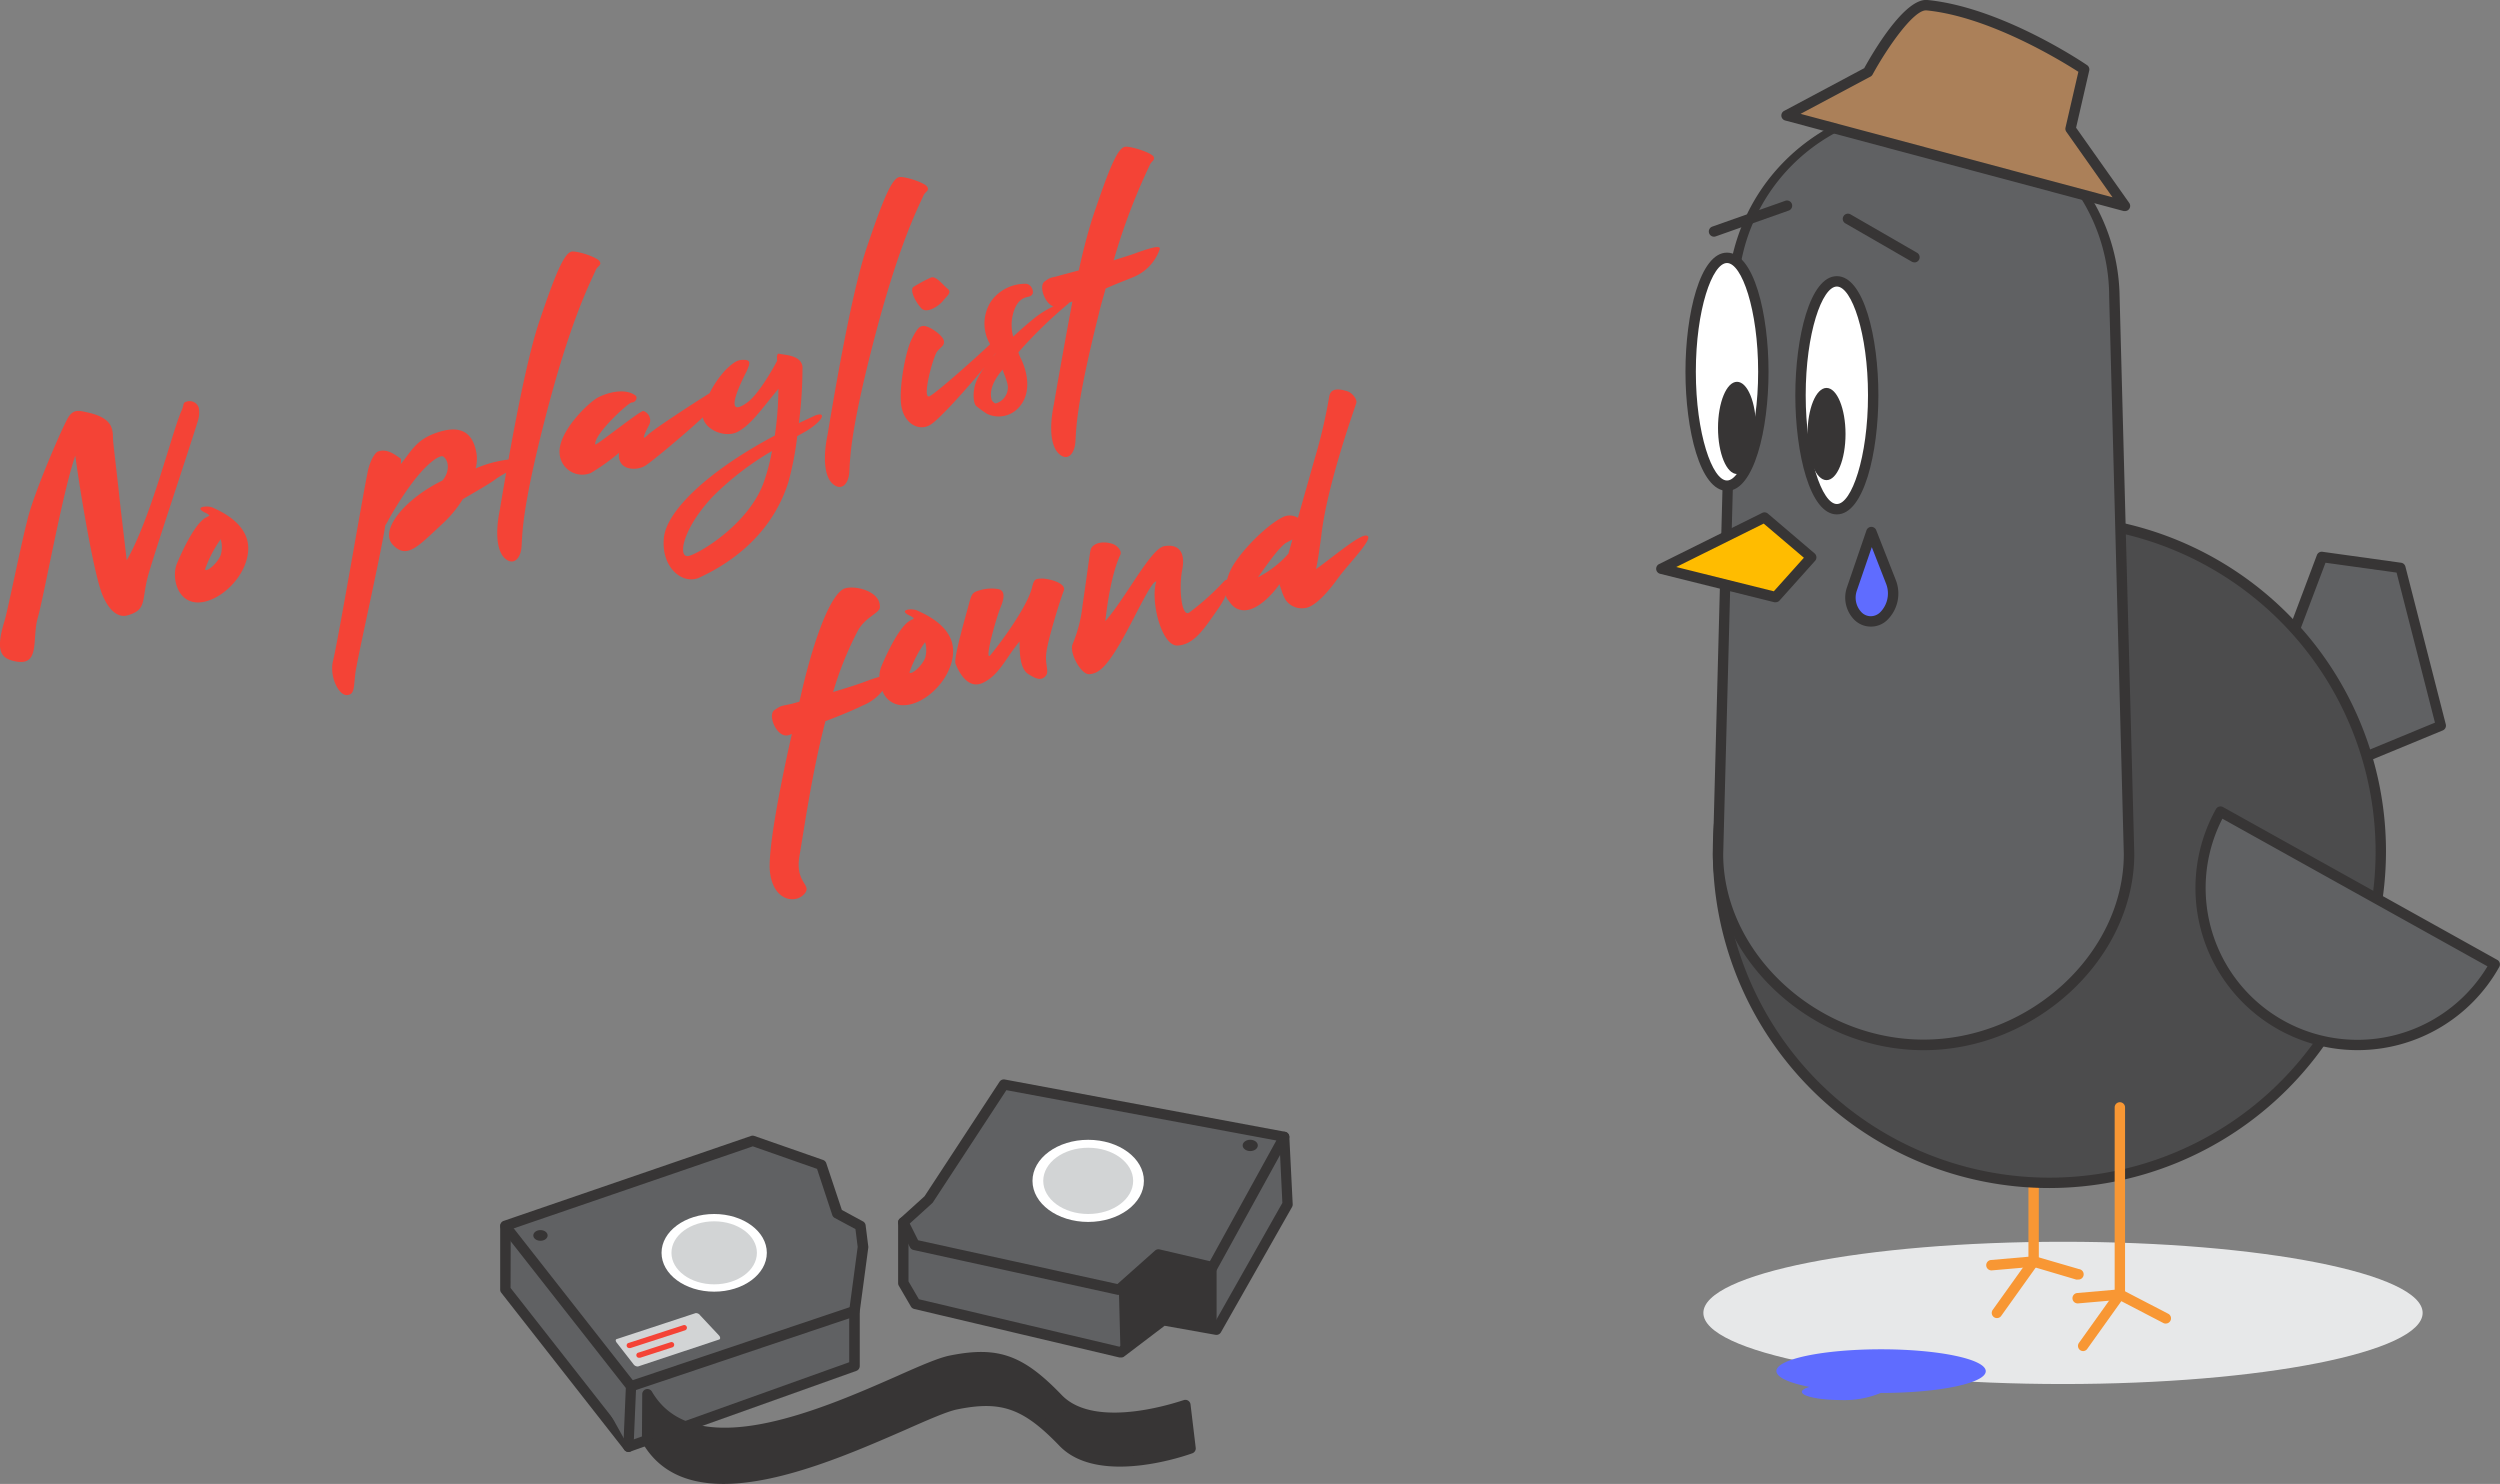 <svg xmlns="http://www.w3.org/2000/svg" viewBox="0 0 481.53 285.82">
  <rect x="0" y="0" width="481.53" height="285.82" fill="#808080" stroke="none"/>
  <defs>
    <style>
      .cls-2{fill:#5f6cff}.cls-3{fill:#606163}.cls-4{fill:#373535}.cls-5{fill:#f89734}.cls-7{fill:#fff}.cls-10{fill:#f44336}.cls-11{fill:#d2d4d5}
    </style>
  </defs>
  <g id="Layer_2" data-name="Layer 2">
    <g id="Layer_1-2" data-name="Layer 1">
      <ellipse cx="397.36" cy="252.88" rx="69.27" ry="13.7" fill="#e7e8e9"/>
      <path class="cls-2" d="M362.32 259.89c-11.13 0-20.16 1.88-20.16 4.19 0 1.21 2.45 2.29 6.37 3.06-.92.26-1.47.59-1.47.94 0 .88 3.41 1.59 7.63 1.59a18.31 18.31 0 0 0 7.56-1.37h.07c11.13 0 20.16-1.88 20.16-4.19s-9.03-4.22-20.16-4.22z"/>
      <path class="cls-3" d="M448.85 148.58l21.31-8.8-7.77-30.39-15.15-2.11-9.34 24.83 10.95 16.47z"/>
      <path class="cls-4" d="M448.85 149.58a1 1 0 0 1-.83-.45l-11-16.47a1 1 0 0 1-.1-.91l9.34-24.83a1 1 0 0 1 1.07-.64l15.15 2.11a1 1 0 0 1 .83.74l7.78 30.39a1 1 0 0 1-.59 1.17l-21.31 8.8a1 1 0 0 1-.34.09zM439 132l10.22 15.36 19.78-8.17-7.39-28.9-13.69-1.9z"/>
      <path class="cls-5" d="M384.63 253.88a1 1 0 0 1-.81-1.58l6.88-9.63v-25.84a1 1 0 0 1 2 0V243a1 1 0 0 1-.19.58l-7.07 9.9a1 1 0 0 1-.81.4z"/>
      <path class="cls-5" d="M400.18 246.46a1 1 0 0 1-.28 0l-8.3-2.46-7.94.69a1 1 0 1 1-.17-2l8.13-.71a1 1 0 0 1 .37 0l8.48 2.47a1 1 0 0 1-.28 2z"/>
      <circle cx="394.74" cy="164" r="63.83" fill="#4c4c4d"/>
      <path class="cls-4" d="M394.74 228.83A64.83 64.83 0 1 1 459.57 164a64.9 64.9 0 0 1-64.83 64.83zm0-127.66A62.83 62.83 0 1 0 457.57 164a62.9 62.9 0 0 0-62.83-62.83z"/>
      <path class="cls-3" d="M370.5 201.28c-20.3 0-39.58-16.46-39.58-36.76l2.83-107.44a36.76 36.76 0 1 1 73.51 0l2.83 107.44c-.01 20.3-19.29 36.76-39.59 36.76z"/>
      <path class="cls-4" d="M370.5 202.28c-21.62 0-40.58-17.64-40.58-37.76l2.83-107.47a37.76 37.76 0 0 1 75.51 0l2.83 107.42c-.01 20.17-18.97 37.81-40.59 37.81zm0-181a35.8 35.8 0 0 0-35.76 35.76l-2.83 107.47c0 19 18 35.73 38.58 35.73s38.58-16.71 38.58-35.76l-2.82-107.37a35.8 35.8 0 0 0-35.75-35.78z"/>
      <ellipse class="cls-7" cx="353.8" cy="76.14" rx="7.01" ry="21.94"/>
      <path class="cls-4" d="M353.8 99.08c-5.2 0-8-11.82-8-22.95s2.81-22.94 8-22.94 8 11.82 8 22.94-2.8 22.95-8 22.95zm0-43.89c-2.84 0-6 9-6 20.94s3.17 20.95 6 20.95 6-9 6-20.95-3.16-20.94-6-20.94z"/>
      <ellipse class="cls-7" cx="332.65" cy="71.6" rx="7.01" ry="21.94"/>
      <path class="cls-4" d="M332.64 94.55c-5.2 0-8-11.82-8-22.95s2.81-22.94 8-22.94 8 11.82 8 22.94-2.79 22.95-8 22.95zm0-43.89c-2.84 0-6 9-6 20.94s3.17 20.95 6 20.95 6-9 6-20.95-3.16-20.94-6-20.94z"/>
      <path class="cls-5" d="M401.24 260.24a1 1 0 0 1-.81-1.58l6.88-9.64V213.3a1 1 0 0 1 2 0v36a1 1 0 0 1-.19.58l-7.07 9.9a1 1 0 0 1-.81.46z"/>
      <path class="cls-5" d="M417.15 254.94a1 1 0 0 1-.46-.11l-8.58-4.46-7.84.68a1 1 0 1 1-.17-2l8.13-.71a1 1 0 0 1 .55.11l8.84 4.59a1 1 0 0 1-.46 1.89z"/>
      <path fill="#ffbc00" d="M339.86 99.61l-19.85 9.87 22 5.47 6.88-7.67-9.03-7.67z"/>
      <path class="cls-4" d="M342 116h-.24l-22-5.48a1 1 0 0 1-.2-1.87l19.86-9.86a1 1 0 0 1 1.09.13l9 7.67a1 1 0 0 1 .1 1.43l-6.87 7.67a1 1 0 0 1-.74.31zm-19.13-6.79l18.79 4.68 5.79-6.46-7.74-6.58z"/>
      <path class="cls-3" d="M480.53 185.75l-52.84-29.43a30.24 30.24 0 1 0 52.84 29.43z"/>
      <path class="cls-4" d="M454.06 202.27a31.23 31.23 0 0 1-27.24-46.43 1 1 0 0 1 1.36-.39L481 184.88a1 1 0 0 1 .39 1.36 31.27 31.27 0 0 1-27.33 16.03zm-26-44.58a29.24 29.24 0 0 0 51.06 28.44zM330.13 45.59a1 1 0 0 1-.33-1.94l14-4.95a1 1 0 1 1 .67 1.88l-14 4.95a1 1 0 0 1-.34.06z"/>
      <path d="M401.45 13.38S385.37 2.41 371.16 1C367 .6 359.8 13.88 359.8 13.88l-15.7 8.37 65.21 17.41-10.49-14.85z" fill="#ab8059"/>
      <path class="cls-4" d="M409.31 40.65a1 1 0 0 1-.26 0l-65.2-17.44a1 1 0 0 1-.21-1.85l15.43-8.23c1.55-2.81 7.76-13.58 12.19-13.13 14.29 1.42 30.09 12.1 30.74 12.55a1 1 0 0 1 .41 1.05l-2.53 11 10.23 14.48a1 1 0 0 1-.82 1.58zm-62.5-18.72L406.9 38 398 25.38a1 1 0 0 1-.16-.8l2.48-10.75c-3-1.92-17-10.61-29.26-11.83h-.11c-2.43 0-7.44 7.17-10.27 12.36a1 1 0 0 1-.41.4z"/>
      <ellipse class="cls-4" cx="351.81" cy="83.6" rx="3.66" ry="8.88"/>
      <ellipse class="cls-4" cx="334.57" cy="82.42" rx="3.66" ry="8.88"/>
      <path class="cls-4" d="M368.73 50.53a1 1 0 0 1-.5-.13L355.4 43a1 1 0 0 1 1-1.73l12.84 7.41a1 1 0 0 1-.5 1.87z"/>
      <path class="cls-2" d="M364.22 112l-3.76-9.57-3.77 11a5.07 5.07 0 0 0 1.1 5.12 3.51 3.51 0 0 0 5 .09 6.15 6.15 0 0 0 1.43-6.64z"/>
      <path class="cls-4" d="M360.36 120.69h-.09a4.48 4.48 0 0 1-3.21-1.42 6.07 6.07 0 0 1-1.32-6.13l3.77-11a1 1 0 0 1 1.88 0l3.76 9.57a7.14 7.14 0 0 1-1.63 7.7 4.47 4.47 0 0 1-3.16 1.28zm.17-15.31l-2.89 8.41a4.07 4.07 0 0 0 .88 4.11 2.49 2.49 0 0 0 1.78.79 2.59 2.59 0 0 0 1.81-.72 5.15 5.15 0 0 0 1.17-5.55z"/>
      <path class="cls-10" d="M38.29 78.55a1.86 1.86 0 0 0-2.77-1c-.26.25-.18.87-.67 1.8C32.94 84 29 99.95 24.41 107.91L23.13 97c-.58-5.64-1.31-11.38-1.37-12.44 0-2-.11-4.1-5-5.14-1.54-.35-2.48-.58-3.45.72s-7 15.23-8.09 20.24C4 105.06 1.49 117.62.87 119.61c-1.57 5.11-1 6.94 1.41 7.61 5.7 1.62 3.78-4 5-8.25S12 95 14.5 87.77c.58 4.24 1.22 8.16 1.85 11.76 1.08 6.16 2.44 13 3.49 15.32 1.56 3.51 3.39 4 4.59 3.71 4.06-1.11 2.71-2.9 4.2-8.06s7.65-23.5 9.44-29.3a5.33 5.33 0 0 0 .22-2.65zM40.94 97.75c-1.12-.44-3.71-.11-1.42 1a2 2 0 0 1 .83.57l-.62.33c-2.06 1-4.55 6.24-5.65 8.9s.08 7.6 4.18 7.49 9.34-5 9.55-10.17-5.73-7.56-6.87-8.12zm1.57 9.16c-.77 1.89-3 3.46-3 2.71a23.2 23.2 0 0 1 3-5.76 5.39 5.39 0 0 1 0 3.04zM115.55 50.44c-.16-.72-3.75-2-5.27-2S107 52.63 103.85 62c-2.08 6.13-4.37 17.91-5.91 26.51a22.78 22.78 0 0 0-6.33 1.72 6.92 6.92 0 0 0 .15-3c-.71-4-3.11-5.57-8-3.76-3.63 1.33-4.55 3.44-6.58 5.94q.16-1-.07-1.13c-.89-.56-2.49-2-4.35-1.3-.68.35-1.67 2.16-2 4.26-.53 2.15-5.52 31.52-6.6 36-.78 3 1.07 6.67 2.59 6.64s1.36-1.26 1.68-4.06c.23-2.34 4.75-22.08 5.79-28.66a6.36 6.36 0 0 0 .64-1.1C81.12 89 84.85 87.61 85.3 87.9c1.24.73 1.33 3.06-.08 4.65-7.22 3.53-12.22 9.57-9.56 12.38s4.73.45 9.34-3.84a22.78 22.78 0 0 0 4.14-4.94c2.24-1.33 5.17-2.95 6.52-4 .51-.35 1.17-.73 1.83-1.1-.56 3.23-1 5.77-1.19 7-.94 4.53-.62 8.14 1 9.54s2.93 0 3.14-2.11-.19-6.43 4.56-24.89S113.41 55 114.76 52c.34-.76 1.13-.88.79-1.56zM153.56 84l1.79-1c3.33-2.09 3.79-3.72 1.73-3l-3.21 1.49a84.17 84.17 0 0 0 .7-10.88c-.31-2.21-3.36-2.22-4.49-2.47-.34-.11-.5.3-.39 1.35-1 1.88-3.7 6.62-5.89 8.13-4.82 3.38-.74-4.66 0-6.08.49-1.19 1.08-2.21-.51-2.23-1 0-1.62.11-3.45 1.86a18.72 18.72 0 0 0-3.17 4.57c-3.47 2.18-10.91 7-12 8.13-1.35 1.32-.3-.76.41-2.12a1.93 1.93 0 0 0-1.16-2.59c-.54-.13-8.65 6.35-9.25 6.48-.42-1.87 6.25-8 7-8.12.82 0 1.22-1 .71-1.36-2-1.44-5.21-.59-7.09.34s-7.81 6.66-7.51 10.78a4.37 4.37 0 0 0 6 3.83 39.44 39.44 0 0 0 5.46-3.9c-.41 3.52 3.47 3.53 5.12 2.45 1.5-1 7.84-6.29 11-9.26.63 2.61 4.56 4 6.8 2.73 2.49-1.33 4.58-4.4 7.77-8.24a64.29 64.29 0 0 1-.69 9c-13.36 7.1-20.83 14.7-21.36 19.63-.62 5.92 3.75 9.24 6.89 7.7 4.31-2 13.54-7.14 17.08-18.35a58.88 58.88 0 0 0 1.71-8.87zm-6.35 8.61c-2.69 8-12 13.71-14.42 14.44s-1.43-5.19 4.61-11.52a55.85 55.85 0 0 1 11.29-8.66 38.77 38.77 0 0 1-1.48 5.73zM163.57 91.17c.21-2.14-.19-6.43 4.56-24.89s8.38-25.63 9.74-28.61c.33-.77 1.13-.89.78-1.58-.16-.72-3.75-2-5.27-2s-3.24 4.16-6.43 13.58-6.79 31.55-7.54 36c-.94 4.53-.62 8.14 1 9.54s2.95.1 3.16-2.04zM177.38 59.29c1 1.3 3.47-.35 4.26-1.35s1.79-1.61.86-2.35-2.23-2.54-3.21-2.12a28.44 28.44 0 0 0-3.29 1.76c-.88.51.28 2.85 1.38 4.06zM211.65 60.44c.41-1.81.9-3.31 1.31-4.86 1.9-.87 3.77-1.55 5.1-2.11a9 9 0 0 0 5.34-5.53c.07-.53-.71-.6-4.52.77-1.11.44-2.66.86-4.37 1.44a118.55 118.55 0 0 1 6.94-18.33c.27-.76 1-.86.78-1.57s-3.74-1.94-5.33-2-3.24 4.16-6.43 13.58c-.85 2.67-1.82 6.25-2.68 10.25-1.62.43-2.87.78-3.35.89-2 .64-1.85.23-3.21 1.23-1.23.83 0 4.27 1.66 4.81a18.52 18.52 0 0 0-3.61 2.23c-1.24 1-2.72 2.27-4.13 3.61a8.69 8.69 0 0 1-.19-3.64c.42-2.32 1.38-3.68 2.89-4 .54-.12.72-.16 1-.54s0-1.71-1.08-2a8.05 8.05 0 0 0-6.86 3.34 7.85 7.85 0 0 0-.21 8.29c-1.76 1.73-10 9.12-11.62 10s.61-7.63 1.46-8.64 1.41-1.08 1.25-2.06-3-3.06-4.13-2.8c-.48.11-.9.21-2.08 2.57s-2.45 9.31-2 12.64c.48 3.51 3.31 5.08 5.45 3.9 1.68-.82 7.44-7.36 10.72-11.32a12.68 12.68 0 0 0-1.84 3.21c-.64 1.92-.4 4.09.19 4.46a21.4 21.4 0 0 0 2 1.44 5.2 5.2 0 0 0 6.38-1.51c1.85-2.2 1.76-5.67.25-8.94a6.16 6.16 0 0 1-.57-1.4 87.38 87.38 0 0 1 9.4-9.18c.22-.15.31-.27.32-.35l.68-.26c-1.61 8.55-3.13 17.21-3.56 19.78-.94 4.53-.63 8.13 1 9.6s2.91 0 3.12-2.17-.12-6.33 4.53-24.83zm-19.91 7.64v.05c-.22.24-.4.47-.61.7zm0 9.64A1.5 1.5 0 0 1 191 77c-.15-.66-.62-2.46 1.86-5.5l.25-.31c.55 1.59 1.13 2.73 1 3.76a3.18 3.18 0 0 1-2.39 2.77zM176.62 117.57c-1.12-.45-3.7-.11-1.42 1a2 2 0 0 1 .83.57l-.62.33c-2.06 1-4.55 6.24-5.65 8.9a5.59 5.59 0 0 0-.38 2c-.64.17-1.45.43-2.53.84-1.57.61-3.94 1.34-6.38 2.08a65.33 65.33 0 0 1 4.79-11.87c1.45-2.55 4.12-3.35 4.21-4.38.25-3.36-5.32-4.44-7-3.6-3.1 1.72-6.32 12.09-8.25 20.65l-.26 1.08c-.72.16-1.25.35-1.5.4-2.11.48-1.85.23-3.28 1.19s.46 5.35 2.57 4.87c.18 0 .47-.17.77-.24-2.19 9.63-4.77 22.85-4.19 26.77.68 5.24 4.72 6 6.52 4.1s-1.79-2-.86-7.41c1-5.82 2.43-16.1 5-25.94 2.62-1 5.3-2.09 7.13-3a9.37 9.37 0 0 0 3.85-2.84 4.15 4.15 0 0 0 4.06 2.76c4.11 0 9.34-5 9.55-10.17s-5.82-7.52-6.96-8.09zm1.57 9.16c-.78 1.89-3 3.46-3 2.71a23.19 23.19 0 0 1 3-5.76 5.41 5.41 0 0 1 0 3.05zM200.54 111.44c-1.07.05-1.38.06-1.76 1.73-1 4-6.72 11.49-8 13s.94-6.75 2-9.34.23-3.16-.38-3.34a7.84 7.84 0 0 0-3.64.19c-1.43.39-1.62.69-2.13 2.64s-3 10.45-2.59 11.5 2.2 5.21 5.34 3.67 4.27-4.65 7-7.94c0 2.1.05 5.25 1.68 6.28s2.51 1.27 3.32.39-.18-2.18.17-4.54c.2-2.2 2.68-10.25 3.33-11.86s-3.22-2.45-4.34-2.38zM262.8 103.18c-1.75.4-7.07 4.9-9.32 6.43.47-2.14.72-4.35 1-6.25 1.05-9.88 6.6-25.1 6.77-25.78s-.83-2-1.84-2.25c-2.52-.76-3.17 0-3.38 1a99.14 99.14 0 0 1-2.8 12L250 99.74a3 3 0 0 0-3.06-.06c-3.06 1.59-7.56 6.1-9.49 9.33a10.78 10.78 0 0 0-1.1 2.62 1.29 1.29 0 0 0-.63.38 48.3 48.3 0 0 1-6.7 6c-1.46.84-2-4.74-1.31-8.27s-.81-5-3.44-4.55-7.29 9.78-11.37 14.45c1-9 2.66-12.28 2.92-12.84.27-.76-.67-1.81-1.68-2.09-2.37-.67-3.88.25-4.09 1.25s-.8 5.7-1.53 10.56a26.69 26.69 0 0 1-1.95 7.61c-.62 1.73 1.72 5.89 3.27 5.73s2.9-.91 5.7-5.61 6.23-12.52 7.18-12.23c-1.2 3.64 1 12.52 4.13 12.32s5-3.1 7.68-6.95a16.2 16.2 0 0 0 1.59-2.73 1.52 1.52 0 0 0 .31.77c.4.35 1.16 2.34 3.65 2.09 2.66-.29 5.56-3.74 6.35-5l.4 1.18a8.51 8.51 0 0 0 .8 1.85 3.79 3.79 0 0 0 3.66 1.58c1.81-.16 4.26-2.75 6.38-5.7s7.95-8.7 5.13-8.25zm-14.63 3.45l-.51.56a19.73 19.73 0 0 1-5.38 4c.26-.25 3.8-5.62 5.41-6.62l1.24-.66z"/>
      <path class="cls-3" d="M97.34 236.11l47.63-16.36 13.23 4.62 3.09 9.35 4.41 2.39.51 4.06-1.65 12.34v10.58l-43.5 15.57-23.72-30.25v-12.3z"/>
      <path class="cls-4" d="M121.06 279.66a1 1 0 0 1-.79-.38L96.55 249a1 1 0 0 1-.21-.62v-12.27a1 1 0 0 1 .67-.95l47.63-16.36a1 1 0 0 1 .66 0l13.23 4.62a1 1 0 0 1 .62.63l3 9 4.06 2.2a1 1 0 0 1 .52.75l.51 4.07a1 1 0 0 1 0 .26l-1.64 12.27v10.51a1 1 0 0 1-.66.94l-43.55 15.55a1 1 0 0 1-.33.06zm-22.72-31.59l23.06 29.41 42.17-15.1v-9.87a1 1 0 0 1 0-.13l1.63-12.21-.43-3.43-4-2.15a1 1 0 0 1-.47-.57l-2.93-8.88L145 220.8l-46.63 16z"/>
      <path class="cls-3" d="M97.34 236.11l24.21 30.86-.49 11.69"/>
      <path class="cls-4" d="M121.06 279.66a1 1 0 0 1-1-1l.48-11.32-24-30.58a1 1 0 0 1 1.57-1.23l24.21 30.87a1 1 0 0 1 .21.66l-.5 11.69a1 1 0 0 1-.97.91z"/>
      <path class="cls-3" d="M164.57 252.51l-43.02 14.46"/>
      <path class="cls-4" d="M121.55 268a1 1 0 0 1-.32-1.95l43-14.46a1 1 0 0 1 .64 1.9l-43 14.46a1 1 0 0 1-.32.05z"/>
      <path class="cls-3" d="M247.39 218.96l.64 12.97-13.7 24.14-10.26-1.84-8.25 6.23-39.51-9.35-2.33-4.03v-11.62"/>
      <path class="cls-4" d="M215.82 261.46h-.23l-39.51-9.34a1 1 0 0 1-.63-.47l-2.33-4a1 1 0 0 1-.13-.5v-11.69a1 1 0 0 1 2 0v11.36l2 3.43 38.63 9.14 7.87-5.94a1 1 0 0 1 .78-.19l9.57 1.71L247 231.69l-.61-12.69a1 1 0 0 1 .95-1 1 1 0 0 1 1 .95l.65 13a1 1 0 0 1-.13.54l-13.7 24.13a1 1 0 0 1-1 .49l-9.84-1.75-7.9 6a1 1 0 0 1-.6.1z"/>
      <path class="cls-3" d="M193.35 208.89l54.04 10.07-13.83 25.12-10.43-2.45-7.62 6.78-39.35-8.64-2.18-4.31 4.86-4.4 14.51-22.17z"/>
      <path class="cls-4" d="M215.51 249.41h-.21l-39.35-8.65a1 1 0 0 1-.68-.53l-2.18-4.31a1 1 0 0 1 .22-1.19l4.76-4.31 14.45-22.06a1 1 0 0 1 1-.44l54 10.07a1 1 0 0 1 .69 1.47l-13.83 25.12a1 1 0 0 1-1.1.49l-9.92-2.33-7.23 6.43a1 1 0 0 1-.62.24zm-38.67-10.52l38.39 8.43 7.24-6.44a1 1 0 0 1 .89-.23l9.68 2.27 12.8-23.25-52-9.69-14.15 21.61a1 1 0 0 1-.17.19l-4.29 3.89zm2-7.84z"/>
      <ellipse class="cls-7" cx="137.56" cy="241.31" rx="10.14" ry="7.48"/>
      <ellipse class="cls-7" cx="209.6" cy="227.45" rx="10.73" ry="7.91"/>
      <ellipse class="cls-4" cx="104.1" cy="237.96" rx="1.38" ry="1.03"/>
      <ellipse class="cls-4" cx="240.81" cy="220.62" rx="1.46" ry="1.09"/>
      <ellipse class="cls-11" cx="137.56" cy="241.31" rx="8.23" ry="6.07"/>
      <ellipse class="cls-11" cx="209.6" cy="227.45" rx="8.66" ry="6.38"/>
      <path class="cls-4" d="M215.51 248.41l.31 12.05 8.25-6.23 10.26 1.84v-11.81l-11.2-2.63-7.62 6.78zM124.7 268.54c11.24 19.29 49.65-4.67 58.46-6.44s13.35-.24 20.61 7.31 24.55 1.2 24.55 1.2l1 8.35s-17.29 6.34-24.55-1.2-11.8-9.08-20.61-7.31-48.28 26.29-59.52 7z"/>
      <path class="cls-4" d="M139.36 285.82c-6.57 0-12.22-2.09-15.58-7.86a1 1 0 0 1-.14-.51l.06-8.92a1 1 0 0 1 1.86-.5c8.24 14.13 32.67 3.43 47.27-3 4.48-2 8-3.52 10.13-3.94 9.25-1.85 14.08-.15 21.53 7.6 6.72 7 23.32 1 23.48 1a1 1 0 0 1 1.34.82l1 8.35a1 1 0 0 1-.65 1.06c-.73.27-18 6.48-25.61-1.45-6.95-7.22-11.18-8.73-19.7-7-1.9.38-5.6 2-9.89 3.9-9.82 4.28-23.82 10.45-35.1 10.45zm-13.71-8.63c8.37 13.77 33.16 2.85 48-3.68 4.58-2 8.19-3.61 10.31-4 9.24-1.85 14.07-.15 21.53 7.6 5.91 6.14 19.42 2.28 22.74 1.21l-.75-6.32c-4.15 1.32-17.85 5-24.42-1.85-6.95-7.22-11.18-8.73-19.7-7-1.9.38-5.52 2-9.72 3.81-14.28 6.26-37.6 16.48-48 4.72z"/>
      <path class="cls-11" d="M138.54 258l-15.65 5.2a1 1 0 0 1-.87-.43l-3.23-4.15c-.25-.31-.26-.63 0-.7l15.2-5a1 1 0 0 1 .87.43l3.68 3.93c.22.3.23.61 0 .72z"/>
      <path class="cls-10" d="M121.28 259.65a.5.5 0 0 1-.15-1l10.5-3.41a.5.5 0 1 1 .31 1l-10.5 3.41zM123.15 261.52a.5.5 0 0 1-.15-1l6.18-2a.5.5 0 0 1 .31 1l-6.18 2z"/>
    </g>
  </g>
</svg>
